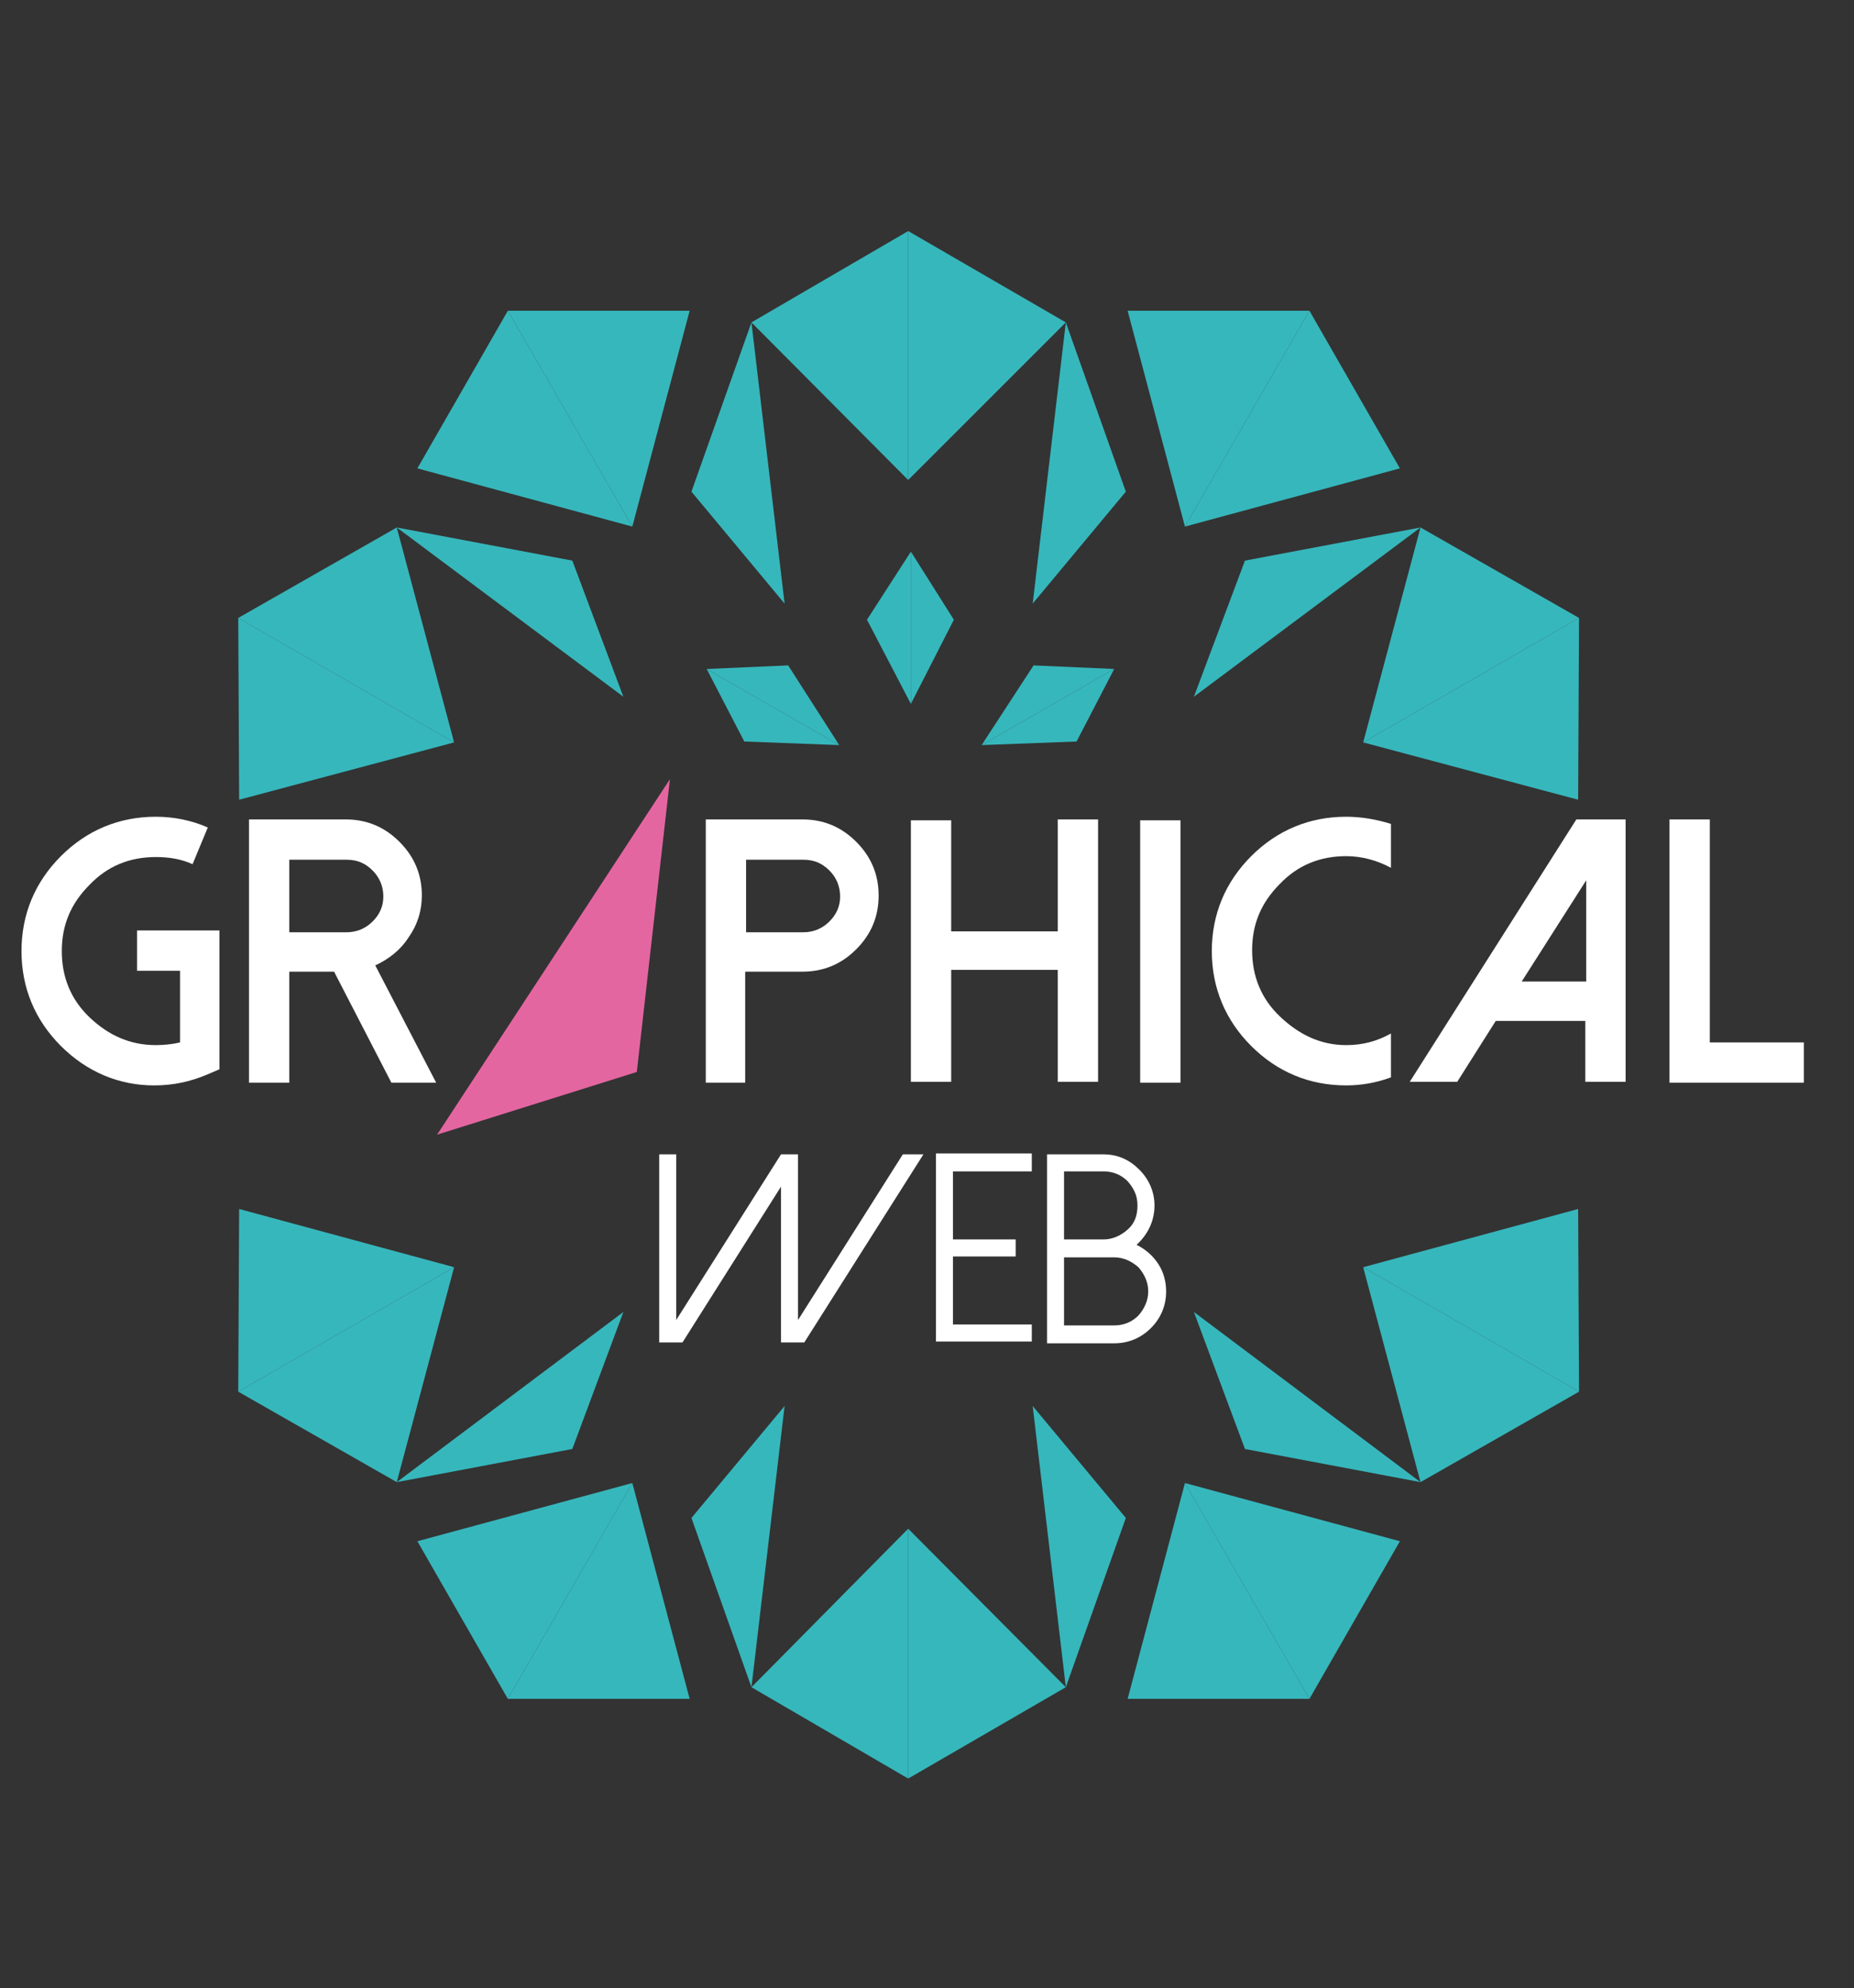 <svg version="1.1" id="Layer_1" xmlns="http://www.w3.org/2000/svg" xmlns:xlink="http://www.w3.org/1999/xlink" x="0px" y="0px"
	 viewBox="0 0 207 222" style="enable-background:new 0 0 207 222;" xml:space="preserve">
<rect x="0" y="0" width="207" height="222" fill="#333333" stroke="none"/>
<style type="text/css">
	.st0{fill:#FFFFFF;}
	.st1{fill:#BEC945;}
	.st2{fill:#E466A1;}
	.st3{fill:#36B7BC;}
</style>
<polygon class="st3" points="83.9,36 101.4,53.6 101.4,25.8 "/>
<polygon class="st3" points="119,36 101.4,53.6 101.4,25.8 "/>
<polygon class="st3" points="83.9,36 87.6,67.4 77.2,54.9 "/>
<polygon class="st3" points="119,36 115.3,67.4 125.7,54.9 "/>
<polygon id="_375375696_1_" class="st3" points="26.7,89.3 50.7,82.9 26.6,69 "/>
<polygon id="_375375720_1_" class="st3" points="44.3,58.9 50.7,82.9 26.6,69 "/>
<polygon id="_375375816_1_" class="st3" points="44.3,58.9 69.6,77.8 63.9,62.6 "/>
<polygon id="_438677912_1_" class="st3" points="44.3,165.5 50.7,141.5 26.6,155.4 "/>
<polygon id="_438677936_1_" class="st3" points="26.7,135 50.7,141.5 26.6,155.4 "/>
<polygon id="_438678008_1_" class="st3" points="44.3,165.5 69.6,146.5 63.9,161.8 "/>
<polygon id="_376302392_1_" class="st3" points="119,188.4 101.4,170.7 101.4,198.6 "/>
<polygon id="_376304864_1_" class="st3" points="83.9,188.4 101.4,170.7 101.4,198.6 "/>
<polygon id="_376304384_1_" class="st3" points="119,188.4 115.3,157 125.7,169.5 "/>
<polygon id="_376304432_1_" class="st3" points="83.9,188.4 87.6,157 77.2,169.5 "/>
<polygon id="_376293872_1_" class="st3" points="176.2,135 152.2,141.5 176.3,155.4 "/>
<polygon id="_376293200_1_" class="st3" points="158.6,165.5 152.2,141.5 176.3,155.4 "/>
<polygon id="_376300088_1_" class="st3" points="158.6,165.5 133.3,146.5 139,161.8 "/>
<polygon id="_374221608_1_" class="st3" points="158.6,58.9 152.2,82.9 176.3,69 "/>
<polygon id="_374221776_1_" class="st3" points="176.2,89.3 152.2,82.9 176.3,69 "/>
<polygon id="_374222280_1_" class="st3" points="158.6,58.9 133.3,77.8 139,62.6 "/>
<polygon id="_446189792_1_" class="st3" points="125.9,34.7 132.3,58.8 146.2,34.7 "/>
<polygon id="_446189624_1_" class="st3" points="156.3,52.3 132.3,58.8 146.2,34.7 "/>
<polygon id="_448054032_1_" class="st3" points="46.6,52.3 70.6,58.8 56.7,34.7 "/>
<polygon id="_375838080_1_" class="st3" points="77,34.7 70.6,58.8 56.7,34.7 "/>
<polygon id="_374226552_1_" class="st3" points="77,189.7 70.6,165.6 56.7,189.7 "/>
<polygon id="_379020712_1_" class="st3" points="46.6,172.1 70.6,165.6 56.7,189.7 "/>
<polygon id="_379003696_1_" class="st3" points="156.3,172.1 132.3,165.6 146.2,189.7 "/>
<polygon id="_379003744_1_" class="st3" points="125.9,189.7 132.3,165.6 146.2,189.7 "/>
<path class="st0" d="M6.8,116.8c-2.9-2.9-4.4-6.5-4.4-10.6s1.5-7.7,4.4-10.6s6.5-4.4,10.6-4.4c2,0,4,0.4,5.8,1.2l-1.7,4.1
	c-1.3-0.6-2.7-0.8-4.1-0.8c-2.9,0-5.4,1-7.4,3.1c-2.1,2.1-3.1,4.5-3.1,7.4s1,5.4,3.1,7.4s4.5,3.1,7.4,3.1c0.9,0,1.9-0.1,2.7-0.3v-8
	h-4.8v-4.5h9.2v15.5l-1.4,0.6c-1.9,0.8-3.8,1.2-5.9,1.2C13.3,121.2,9.7,119.7,6.8,116.8z"/>
<path class="st0" d="M48.7,120.9h-5l-6.4-12.4h-5v12.4h-4.5V91.5h10.8c2.3,0,4.3,0.8,6,2.5c1.7,1.7,2.5,3.7,2.5,6
	c0,1.7-0.5,3.3-1.5,4.7c-0.9,1.4-2.2,2.4-3.7,3.1L48.7,120.9z M38.7,104.1c1.1,0,2.1-0.4,2.9-1.2c0.8-0.8,1.2-1.7,1.2-2.8
	c0-1.1-0.4-2.1-1.2-2.9c-0.8-0.8-1.7-1.2-2.9-1.2h-6.4v8.1H38.7z"/>
<path class="st0" d="M83.3,120.9h-4.5V91.5h10.8c2.3,0,4.3,0.8,6,2.5c1.7,1.7,2.5,3.7,2.5,6c0,2.3-0.8,4.3-2.5,6
	c-1.7,1.7-3.7,2.5-6,2.5h-6.4V120.9z M83.3,104.1h6.4c1.1,0,2.1-0.4,2.9-1.2c0.8-0.8,1.2-1.7,1.2-2.8c0-1.1-0.4-2.1-1.2-2.9
	c-0.8-0.8-1.7-1.2-2.9-1.2h-6.4V104.1z"/>
<path class="st0" d="M122.6,91.5v29.3h-4.5v-12.5h-11.9v12.5h-4.5V91.6h4.5V104h11.9V91.5H122.6z"/>
<path class="st0" d="M131.8,120.9h-4.5V91.6h4.5V120.9z"/>
<path class="st0" d="M150.3,116.7c1.8,0,3.4-0.4,5-1.3v4.9c-1.6,0.6-3.3,0.9-5,0.9c-4.1,0-7.7-1.5-10.6-4.4s-4.4-6.5-4.4-10.6
	s1.5-7.7,4.4-10.6s6.5-4.4,10.6-4.4c1.7,0,3.4,0.3,5,0.8v4.9c-1.5-0.8-3.2-1.3-5-1.3c-2.9,0-5.4,1-7.4,3.1c-2.1,2.1-3.1,4.5-3.1,7.4
	s1,5.4,3.1,7.4S147.4,116.7,150.3,116.7z"/>
<path class="st0" d="M181.5,91.5v29.3H177V114h-10l-4.3,6.8h-5.3L176,91.5H181.5z M169.9,109.6h7.2V98.3L169.9,109.6z"/>
<path class="st0" d="M190.9,91.5v24.9h10.5v4.5h-15V91.5H190.9z"/>
<g>
	<path class="st0" d="M103.1,128.9l-13.3,21h-2.6v-17.4l-11,17.4h-2.6v-21h1.9v18.5l11.7-18.5h1.9v18.5l11.7-18.5H103.1z"/>
	<path class="st0" d="M115.2,128.9v1.9h-8.8v7.6h7v1.9h-7v7.6h8.8v1.9h-10.7v-21H115.2z"/>
	<path class="st0" d="M116.9,149.9v-21h6.3c1.6,0,2.9,0.6,4,1.7c1.1,1.1,1.7,2.5,1.7,4c0,1.7-0.7,3.2-2,4.4c1,0.5,1.8,1.2,2.4,2.1
		c0.6,0.9,0.9,2,0.9,3.1c0,1.6-0.6,3-1.7,4.1c-1.1,1.1-2.5,1.7-4.1,1.7H116.9z M118.8,138.4h4.4c1,0,1.9-0.4,2.7-1.1
		s1.1-1.6,1.1-2.7s-0.4-1.9-1.1-2.7c-0.7-0.7-1.6-1.1-2.7-1.1h-4.4V138.4z M118.8,148h5.6c1.1,0,2-0.4,2.7-1.1
		c0.7-0.8,1.1-1.7,1.1-2.7c0-1-0.4-1.9-1.1-2.7c-0.8-0.7-1.7-1.1-2.7-1.1h-5.6V148z"/>
</g>
<polygon class="st2" points="74.8,87 48.8,126.7 71.1,119.7 "/>
<polygon class="st3" points="101.7,61.6 96.8,69.2 101.7,78.6 "/>
<polygon class="st3" points="101.7,61.6 106.5,69.2 101.7,78.6 "/>
<polygon id="_448053648_1_" class="st3" points="78.9,74.7 83.1,82.8 93.7,83.2 "/>
<polygon id="_377572744_1_" class="st3" points="78.9,74.7 88,74.3 93.7,83.2 "/>
<polygon id="_374223624_1_" class="st3" points="124.4,74.7 115.4,74.3 109.6,83.2 "/>
<polygon id="_374223792_1_" class="st3" points="124.4,74.7 120.2,82.8 109.6,83.2 "/>
</svg>
